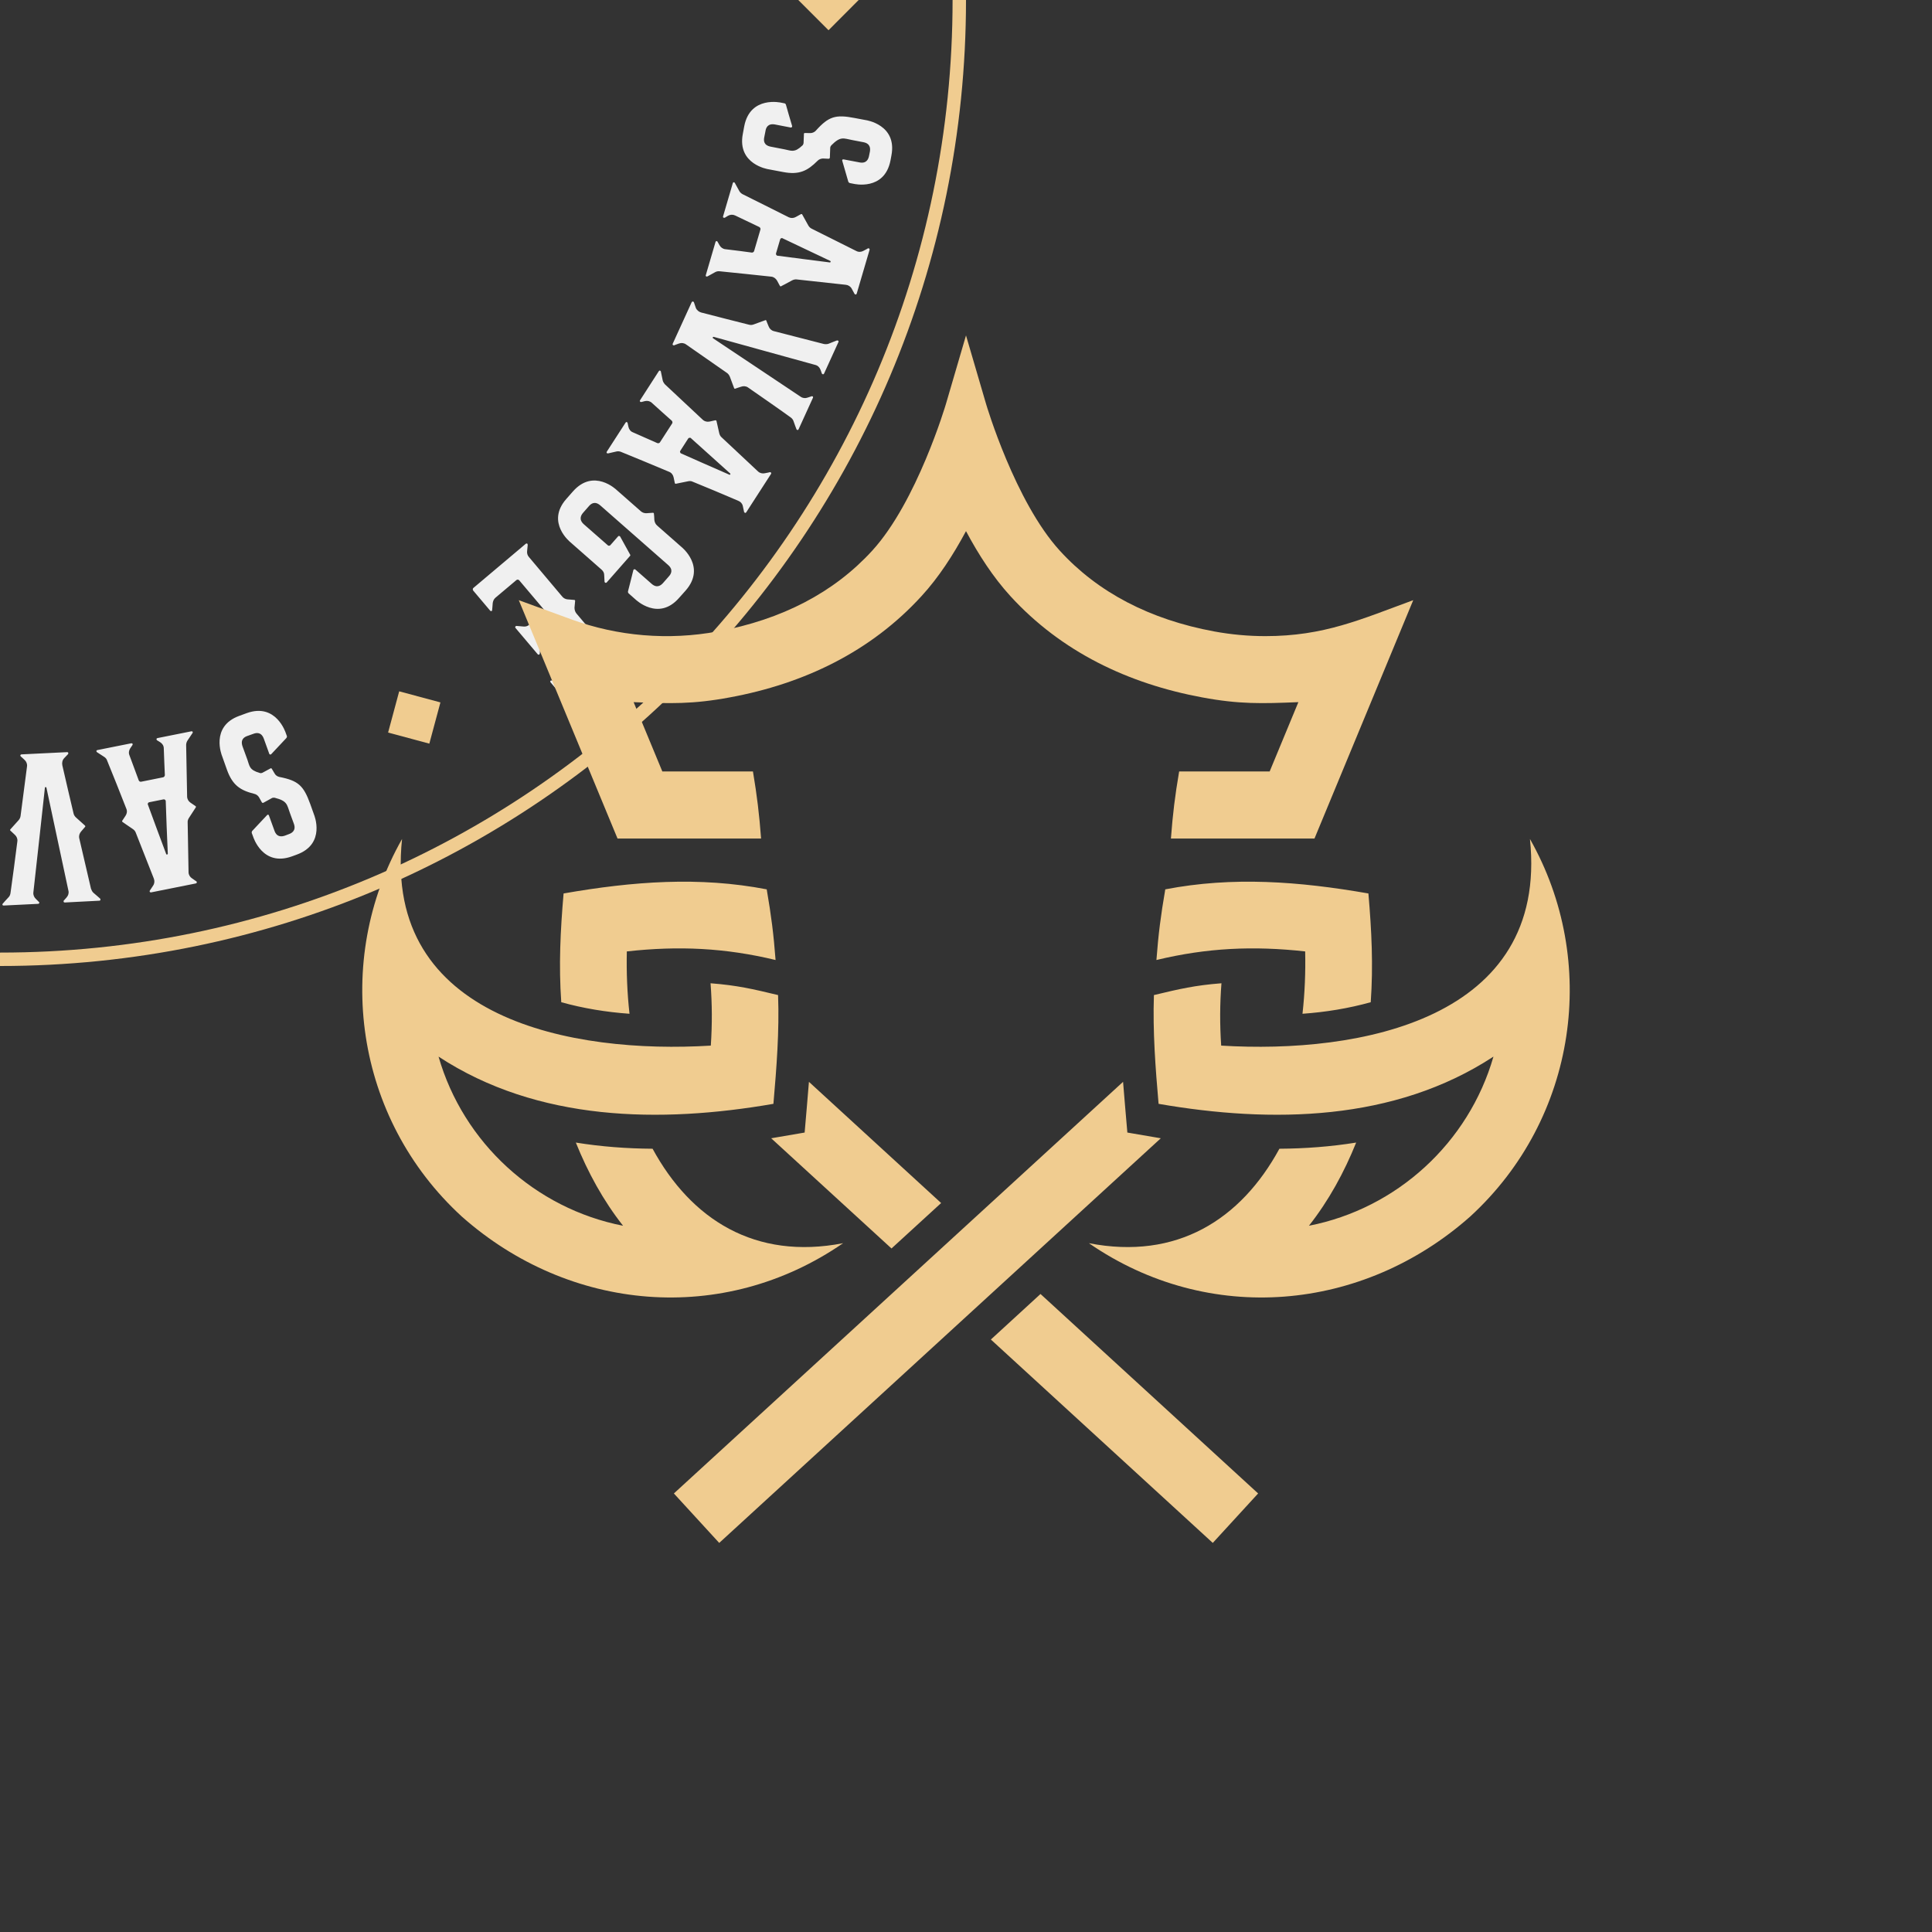 <?xml version="1.0" encoding="UTF-8"?>
<svg xmlns="http://www.w3.org/2000/svg" viewBox="0 0 8640 8640">
	<rect x="0" y="0" width="8640" height="8640" fill="#333333" stroke="none"/>
	<style>
		.light {fill: #f0f0f0;}
		.brand {fill: #f0cc90;}
		g > path {transform: translate(-50%,-50%);}
		#outer_ring {animation: clockwise 9s linear infinite;}
		#inner_ring {animation: clockwise 3s linear infinite;}
		#name {animation: clockwise 6s linear infinite;}
		@keyframes clockwise {0% {transform: translate(50%,50%) rotate(0deg);} 100% {transform: translate(50%,50%) rotate(360deg);}}
	</style>
	<g id="outer_ring">
		<path class="brand" d="M4320,0h0V60h0C1967.2,60,60,1967.2,60,4320H0C0,1934,1934,0,4320,0Zm4320,4320c0,2386-1934,4320-4320,4320h0v-60h0c2352.8,0,4260-1907.2,4260-4260h60Z"/>
	</g>
	<g id="name">
		<path class="brand" d="M615.2,4455.2l134.8-135.2-134.8-134.8-135.2,134.8,135.2,135.2Zm5440.4,3140.8l49.6-184.4,184.4,49.6-49.6,184.4-184.4-49.6ZM2350.4,1178.8l49.6-184.4,184.4,49.6-49.2,184.4-184.8-49.6Zm234,6417.2l-49.2-184.4-184.8,49.6,49.6,184.4,184.4-49.6ZM6289.6,1178.8l-49.6-184.4-184.4,49.6,49.6,184.4,184.4-49.6Zm1735.6,3276.4l134.8-135.2-134.8-134.8-135.2,134.8,135.2,135.2Z"/>
		<path class="light" d="M5312.8,7700l22.4,63.2c25.2,69.6,60.8,91.6,121.6,106.8,9.2,2,16.8,7.6,21.6,15.6,6,10.4,12.8,22.8,12.8,22.8,1.2,.8,2,2.4,2.8,2,2.4,.4,3.2,0,4-.4,0,0,27.6-15.2,39.2-21.6,3.6-1.2,7.6-1.6,11.2-.8,57.2,14.4,54.4,30.4,68.4,68.8l17.6,48c10.8,30.8-10.4,41.6-22.8,46l-16.8,6.4c-12.4,4.4-36,9.6-47.2-21.2l-24.8-68.4c-.4-2-2-3.6-3.6-4-1.6,.4-4,.4-4.4,1.6-15.6,16-55.2,59.2-67.6,72-1.2,2.8-2,6-1.2,8.8l6,16s41.6,136,174,88l20.8-7.6c132.4-48,77.6-178.8,77.6-178.8l-16.8-47.2c-30-82.4-52.8-104.8-138.8-121.6-9.2-2-17.6-8.4-21.6-16.8-5.6-9.2-11.2-18.8-11.2-18.8-.8-2-2-2.8-3.6-3.2-.8,.4-2.8,0-3.6,1.2,0,0-24,13.2-34.8,18.8-4.4,2-9.6,2.8-13.2,.8-46.4-13.2-44.4-30.8-54.4-58.8l-21.6-59.2c-11.2-32,8.4-42.4,20.4-46.8l29.2-10.4c11.2-4,34-9.2,45.6,22.8l24.4,67.6c.4,.8,2,2.4,4,2.8,1.2,.4,3.2-.4,4.8-2,14.4-15.6,55.2-58.8,67.6-72,2-2.8,3.2-5.2,2-9.2l-4.8-13.2s-42.8-136.4-174.8-88.8l-32.8,12c-131.6,47.6-77.6,178.8-77.6,178.8h0ZM6706.8,1734.4l44-50.4c48.8-55.6,51.2-97.2,35.2-158-2.8-9.2-1.2-18.4,3.2-26.4,6.4-10.4,14-22,14-22,0-1.6,1.2-2.8,.4-3.6-.8-2-1.6-2.8-2.4-3.6,0,0-26.4-16.4-37.6-23.6-2.8-2.8-5.2-6-6-9.6-15.2-57.2,0-62.4,26.8-92.8l34-38.4c21.6-24.8,41.6-11.2,51.2-2.4l13.6,11.6c9.6,8.8,26,26.8,4,51.6l-48,54.4c-1.2,1.6-2,4-1.6,5.2,1.2,1.2,2.4,3.6,3.6,3.2,21.6,6,78.4,20,95.6,24.4,2.8,0,6.4-.8,8.4-3.2l11.2-12.8s98.8-102-6.8-194.8l-16.8-14.8c-106-92.8-194,18.4-194,18.4l-33.2,37.2c-58,66-66.4,97.2-40,180.4,2.8,8.8,1.6,19.6-3.6,27.2-6,9.2-11.6,18.8-11.6,18.8-1.2,1.6-1.2,3.2-1.2,4.4,.8,.8,1.6,2.8,3.2,2.8,0,0,22.8,14.8,33.2,21.2,3.6,3.2,6.8,7.2,7.2,11.6,10.8,46.8-6,53.6-25.6,76l-41.6,47.2c-22.4,25.6-40.8,13.2-50.4,4.4l-23.6-20.4c-8.8-8-24-25.2-2-50.8l47.6-54c.8-.4,1.2-2.8,.4-4.8,0-1.6-1.6-2.8-3.6-3.2-21.2-5.2-78.4-20-96-24.4-3.6-.4-6.4-.4-8.8,2.4l-9.2,10.8s-98.8,103.2,6.4,195.6l26,23.2c105.2,92.4,194.4-18,194.4-18h0Zm275.2,477.2s.8-24,1.2-39.6c.4-6.8,2.8-13.2,7.2-18.8,23.6-32.8,108-145.6,138.4-186.4,6.4-8.8,17.2-13.2,28.8-12.8,11.2,.4,25.2,.8,25.2,.8,1.6,0,2.8,0,4.4-1.2,.8-.8,.8-2.4,.8-3.6,0,0,2-36,2.4-54.4,.4-7.2,2-14,6.4-19.6,23.2-31.2,103.2-138.8,132.8-177.2,6.8-8.8,16.8-14.4,28.4-14,12.4,.4,26.8,1.2,26.8,1.2,1.2,0,4.4-1.6,4.8-3.6,.8-2,.4-4-1.2-5.6l-138.8-149.2c-1.6-1.6-3.6-2.4-5.6-1.6-2.4,.4-4,3.2-4,4.8,0,0,.4,12-.8,22.4-.4,11.6-5.6,22-14.8,28-42,26.8-155.6,100-189.2,121.6-5.6,4-12.8,5.2-20,4.8-18.4-.8-54.4-1.2-54.4-1.2-1.2,0-2.8,0-3.6,.4-1.2,1.6-1.2,2.8-1.6,4.4,0,0-.4,14-.8,25.6-.4,11.2-5.6,21.6-15.2,27.6-42.4,27.6-160.8,103.6-194.8,125.6-6.4,3.2-12.8,5.2-20,4.8-15.6-.4-39.2-1.2-39.2-1.2-2.8-.4-4.4,1.2-6,2.4-.8,2,0,4.4,1.2,5.6l106,113.6c1.2,1.6,3.2,2,5.6,1.6,1.2-1.6,2.8-2.8,3.6-4.8,0,0-.4-9.2,0-17.6,0-11.2,5.6-21.6,14.8-28,26.8-18,81.6-53.6,99.6-66.8,3.6-2,9.2-1.6,12,1.6l68.8,73.6c3.2,3.6,2.4,8.4,.4,12-14,17.2-53.6,69.2-73.6,94.8-6.8,8.8-17.6,13.2-28.8,12.8-8.4-.4-16.8-.4-16.8-.4-2.8-.4-4.4,1.2-6,2.4-.4,2,0,4.4,1.2,5.6l106,113.6c1.2,1.6,3.2,2,5.6,1.6,1.2-1.2,2.8-2.8,2.8-5.6h0Zm74-313.6c-2,.4-4.8-.8-6.4-2.4l-44-47.6c-1.6-1.6-2.8-4.4-2-6.4,0-2.8,.8-4.8,3.6-6.4,32-21.2,150.8-100.8,195.2-130.8,1.2-1.6,3.2-.8,4.8,.8,.8,.8,1.2,2.8-.4,4-32.4,42.8-120.4,155.2-144.4,185.6-1.2,2.4-3.6,3.2-6.4,3.2h0Zm725.6,321.2c1.2-2,.8-4-.4-5.6l-87.2-128c-1.2-1.6-3.2-2.8-5.6-2.4-1.6,.8-4,2.8-3.6,4.8,0,0-1.6,8.4-4,17.2-2,11.2-8.8,20.8-18.8,25.2-69.6,32.8-350,164-426.4,200.4-.8,.8-3.6,.4-4.4-.8-1.2-1.6-.4-4.4,.4-4.8,61.6-58,285.6-271.6,341.6-324.4,8-8,19.2-10.8,30.4-8.8,9.2,1.2,18,3.6,18,3.6,1.2,.4,4-1.2,5.6-2.4,.8-2,.8-4.4-.4-6l-87.6-128c-1.2-1.6-2.8-2.8-5.2-2.4-1.6,1.2-4,2.8-4.4,4.4,0,0-4.4,24.8-6.8,39.6-1.2,6.8-5.2,13.2-10,18.8-28,28-128.4,126.8-164.8,162.4-8,8-19.2,10.8-30,8.4-12-1.2-26-4-26-4-1.2-.4-2.8-.4-3.6,0-1.6,1.2-2,2.4-2,4,0,0-6.8,34.8-10,52.8-1.6,6.8-4.8,14-10,18.8-27.6,27.2-122,120.8-157.2,154.4-8,8-19.6,12.4-30.4,10.4-12-3.2-25.6-5.6-25.6-5.6-2.4,.4-4.4,.4-5.6,2.4-1.2,2-.8,4.4,.4,6l115.2,168.4c.8,1.6,2.8,2.8,5.2,2.4,2-.4,3.2-2.4,4.4-4.4,0,0,1.6-11.6,4-22,2-11.2,9.2-20.8,19.2-25.2,44.8-19.6,168.8-75.6,204-90.8,6.4-3.2,14.4-4,21.2-2.8,18,3.6,52.8,10,52.8,10,1.6,.4,2.8,.8,4.4-.4,.8-.8,1.2-2,1.6-3.6,0,0,2.4-13.6,5.6-25.6,1.6-10.8,8.4-20.4,18.8-24.8,46.4-20.8,174.8-78.4,211.6-94,6.4-3.2,14-4.4,20.8-3.2,14.4,3.6,38.8,7.6,38.8,7.6,2,.8,4.4-.8,6-2h0Zm-343.2,776.8s8-22.8,13.2-37.6c2-6.4,6.4-12,12-15.6,32.4-24.4,146.4-107.2,187.6-136.8,9.2-6.4,20.8-7.6,31.6-4,10.4,3.6,24,8.4,24,8.4,1.2,.4,2.4,1.2,4.4,0,.8-.4,1.2-1.6,1.6-2.8,0,0,12.8-34,18.8-51.2,2.4-6.8,6-12.8,12-16.8,31.2-22.8,139.6-101.6,179.6-129.6,9.2-6.4,20.4-8.8,30.8-4.8,12,4,25.6,8.8,25.6,8.8,1.2,.4,4.4,0,5.6-1.6,1.6-2,1.6-4,.8-6l-88.4-183.6c-.8-2-2.8-3.2-4.8-3.6-2.4,0-4.8,2.4-5.2,3.6,0,0-3.2,11.6-7.2,21.6-4,10.4-12,18.8-22.8,22-48,12.8-178.4,48.8-216.8,59.6-6.4,2-13.6,.8-20.4-1.2-17.2-6.4-51.6-17.6-51.6-17.6-1.2-.4-2.8-.8-3.6-.4-1.6,.8-2.4,2-2.8,3.6,0,0-4.4,13.2-8.4,24-3.6,10.4-12,18.8-22.8,22-48.8,13.6-184.4,50.8-223.2,61.6-7.2,1.2-14,1.2-20.8-1.2-14.4-5.2-37.2-13.2-37.2-13.2-2.4-.8-4.4,0-6,.8-1.6,2-1.6,4-.8,6l67.2,139.6c.8,2,2.8,3.2,4.8,3.2,2-.8,3.6-1.6,5.2-3.6,0,0,2.4-8.8,5.2-16.8,3.6-10.4,11.6-18.8,22.4-22,30.8-9.2,94-27.2,114.8-34,4-.8,9.2,1.2,11.2,4.8l43.6,90.8c2,4.8,0,9.2-3.2,11.6-18.4,12.4-72,50-98.4,68.4-9.2,6.8-20.8,7.6-31.2,4l-16-5.6c-2.8-1.2-4.4,0-6.4,.8-1.2,1.6-1.2,4-.4,5.6l67.2,140c.8,1.6,2.4,3.2,4.8,3.2,1.6-1.2,3.6-2,4.4-4.4h0Zm164-277.6c-2,0-4.4-2.4-5.2-4l-28-58.8c-.8-1.6-1.2-4.8,0-6.4,.8-2.8,2.4-4.4,5.6-4.8,36.8-11.2,173.6-51.6,225.2-67.2,1.6-.8,3.2,.4,4.4,2.4,.4,.8,.4,2.8-1.6,4-44,30.8-161.6,111.6-193.2,133.6-2,2.4-4.4,2.4-7.2,1.2h0Zm336,566.8c.8-1.2,2-4,1.2-6l-53.6-148.4c-1.2-2.8-3.6-4-5.6-3.2-14.8,0-71.6,.4-92,0-.8,.4-2.8,1.2-4.4,2.8-.4,1.2-1.2,2.4-.4,4.4l18,50c1.2,3.6-1.2,8.8-4.8,10l-134,48.4c-32,11.6-42.8-10-47.2-22l-13.2-36.8c-4.4-12-9.6-34.8,22.4-46.4l378.8-137.2c31.2-11.2,42,9.6,46.4,22l13.2,36.4c4.4,12.4,9.6,36-21.2,47.2l-91.2,32.8c-2,.8-3.6,2.4-4,4.8,.4,.8,.4,2.8,2,4.4,15.6,14.4,58.8,54.4,71.6,66.8,3.2,2,6.4,2.8,9.2,2l38.8-14s136-42,88.4-173.6l-15.6-42c-47.6-132.8-178.8-78-178.8-78l-137.6,49.6c-8.4,3.2-18,2.4-26.4-.8-10.8-6-25.6-12-25.6-12-1.6-.8-2.8-1.2-3.6-.8-2,.4-2.4,2-3.2,3.2,0,0-6.4,14-12,25.6-3.6,7.6-10.4,14.4-19.2,17.6l-136.8,49.2s-135.6,41.6-87.6,174.4l15.2,42.4c47.6,131.6,178.8,76.8,178.8,76.8l174-63.2c8.4-2.8,18-3.2,26,1.2,11.6,5.6,28,13.6,28,13.6,1.2,.4,4.4,.4,6-1.2h0Zm252.4,252.8l24.4,120.4c1.6,8.8,.4,18.4-5.2,25.6-6.8,11.6-17.2,26.8-17.2,26.8-.8,1.2-1.2,3.2,0,5.2,1.6,1.6,3.6,2.4,5.6,2l114.8-23.2c4.8-.8,8-5.6,7.2-9.6l-60.4-300.8c-.4-2-1.6-4-3.6-4.4-2,.4-5.2,.8-5.6,3.2,0,0-9.6,14-16.4,24.8-4.8,6.8-12.8,12.4-21.6,14.4l-228.4,45.6c-8.8,1.6-18.8-.4-26.8-4.8-10.4-7.2-24.4-16.4-24.4-16.4-1.2-.8-2.4-1.6-3.6-1.6-2,.4-2.8,1.6-3.6,2.8,0,0-9.2,14-16.4,24.8-4.4,6.8-12.8,12.8-21.6,14.4l-227.2,45.6c-8.8,1.6-18.4-.4-25.6-5.2-10.8-7.2-24.8-16.4-24.8-16.4-2.4-1.6-4.4-1.2-6.4-.8-1.6,1.2-2.4,3.6-2,5.6l60.4,300.8c.8,4,5.6,7.2,9.2,6.4l115.6-23.2c3.2-.4,4-1.6,4.4-4,.8-2,.4-4-2-4.4,0,0-15.2-11.2-26.8-18.4-7.2-5.6-12.8-12.8-14.8-22.4l-24-119.6c-.4-2,0-5.2,2-6.4,.4-2.4,2-3.6,5.2-4l168.8-34c2.8-.4,4.8,0,6.4,2,2,.4,3.6,3.2,4,5.2l16.8,83.2c1.6,8.8-.4,18.4-4.8,25.6-8,11.6-18.4,26.8-18.4,26.8-1.2,2.4-1.2,4.4,.4,6.4,1.2,1.6,2.4,2.4,4.4,2l152-30.4c2-.4,3.6-1.6,4.4-4,.4-2-.8-3.6-2.4-5.6,0,0-15.2-9.2-26-17.2-6.8-4.8-12.4-12.8-14.4-21.6l-16.8-84.4c-.8-4.8,2-9.6,6-10.4l169.6-34c5.2-.8,8.8,2.4,9.6,7.6h0Zm-434.8,1538.8l65.6,12.4c72.4,14,109.6-5.2,154-49.6,6.4-6.8,15.2-10.4,24.4-10.8,12,.4,26,1.2,26,1.2,1.2-.8,3.2-.4,3.6-1.6,1.2-1.6,1.2-2.8,1.6-3.6,0,0,.8-31.2,1.6-44.4,.4-4,2.4-7.6,4.8-10.4,41.6-42,54-31.2,94-23.6l50,9.6c32.4,6.4,30.8,30.4,28.4,43.2l-3.6,17.6c-2.4,12.8-10,35.6-42,29.6l-71.6-13.6c-2-.4-4,0-5.2,.8-.4,2-2,3.6-1.2,4.8,6.4,21.6,22.8,78,27.6,95.2,1.6,2,4,4.8,7.2,5.2l16.4,3.2s138,33.6,164.8-104.8l4-21.6c26.8-138.4-114-158.4-114-158.4l-48.8-9.2c-86.4-16.8-117.2-8.4-175.6,56.8-6.4,6.8-16.4,10.8-25.6,10.4-10.8-.4-22-.4-22-.4-2-.4-3.2,.4-4.4,1.2,0,1.2-1.6,2.8-.8,4,0,0-1.2,27.2-1.6,39.6-.8,4.8-2.8,9.6-6.4,12-34.8,32.8-48.8,22-78,16.4l-62-12c-33.2-6.4-32-28.4-29.6-41.2l6-30.4c2-12,9.6-34,42.8-27.6l70.4,13.6c.8,.4,3.2-.4,4.4-2,1.2-.8,1.6-2.8,1.2-5.2-6.4-20.4-22.8-77.6-27.6-94.8-1.2-3.2-2.8-5.6-6.8-6.4l-14-2.8s-138.8-32.8-165.6,104.8l-6.4,34.4c-26.4,137.2,114,158.4,114,158.4h0Zm-272,479.2s20.8-11.6,34.8-19.2c6-3.2,12.8-4.4,19.6-3.6,40.4,3.6,180.4,18.8,230.8,24,11.2,1.2,20.4,8.4,26,18,5.2,10,12,22.4,12,22.4,.8,1.2,1.6,2.4,3.6,3.2,.8,.4,2-.4,3.2-1.2,0,0,32-16.4,48-25.6,6.4-3.2,13.2-5.2,20.4-4.4,38.4,4,171.6,18.4,220,24,11.2,1.2,20.8,7.2,26.4,17.2,6,11.2,12.8,23.6,12.8,23.6,.8,1.2,3.2,2.8,5.6,2.8,2-.4,3.6-2.4,4-4l57.6-196c.4-2,0-4-1.6-5.6s-4.8-1.2-6-.8c0,0-10,6.4-19.6,10.8-10,5.6-21.6,6.4-31.6,1.2-44.8-22.4-165.6-82.8-200.8-100.4-6.4-3.2-11.2-8.4-14.8-14.8-8.8-16-26.4-47.6-26.4-47.6-.8-1.2-1.6-2.4-2.4-2.8-2-.4-3.2,.4-4.4,.8,0,0-12.4,6.8-22.4,12.4s-21.6,6-31.6,1.2c-45.6-22.8-171.2-86-207.2-103.6-6.4-4-11.2-8.4-14.4-14.8-7.6-13.6-19.2-34.8-19.2-34.8-1.2-2.4-3.2-2.8-4.8-3.6-2.4,.4-4,2-4.4,4l-43.6,148.8c-.8,2-.4,4,1.2,5.6,2,.4,4,1.2,6,.8,0,0,8-5.2,15.2-9.2,10-5.6,21.6-6,31.6-1.2,29.2,14,88,42.4,108,51.6,3.6,2,6.4,7.2,5.2,10.8l-28.4,96.8c-1.6,4.8-6,6.8-10,6.8-22-3.6-87.2-11.2-119.2-15.2-10.8-1.2-20.4-8.4-25.6-18-4-7.6-8.4-14.8-8.4-14.8-1.2-2.8-3.2-3.2-5.2-3.6-2,.4-3.6,2-4,3.6l-43.6,148.8c-.8,2-.4,4,1.2,5.6,2,.8,4,1.2,6.4,0h0Zm307.6-96.4c-1.6-1.6-1.6-4.8-1.2-6.4l18.4-62.4c.4-2,2.4-4.8,4.4-5.2,2.4-1.2,4.8-1.6,7.2,.4,34.8,16.4,163.6,78,212.4,100.8,2,.4,2.4,2.8,1.6,4.4,0,1.2-1.6,2.8-3.6,2.4-53.6-6.4-194.8-25.2-233.2-30-3.2,0-4.8-1.6-6-4h0Zm94.8,783.6c2.4,0,4-1.6,4.8-3.2l64.4-141.2c.8-1.6,.8-4-.4-5.6-2-.8-4.8-2-6.4-.8,0,0-8,2.8-16.8,5.6-10.4,4-22,2.8-31.2-3.6-64-42.4-321.2-214.8-392-261.6-.8-.4-2-2.8-1.6-4,.8-1.6,3.6-2.8,4.4-2.4,82,23.2,380.4,104.8,454.4,125.6,10.8,2.4,19.2,10.8,23.2,21.2,3.6,8.4,6,17.2,6,17.2,.8,1.6,3.2,2.8,5.2,3.6,2.4,0,4-1.6,4.8-3.2l64.4-141.2c.8-1.6,.8-4-.4-5.6-2-.8-4.8-2-6-1.6,0,0-23.6,8.8-37.6,14.8-6.4,2.4-14,2.4-21.2,1.2-38.4-10-174.8-44.8-224-57.6-10.8-2.8-19.2-10.8-23.2-21.6-4.8-10.8-9.6-24-9.6-24-.4-1.6-1.2-2.8-2-3.2-2-.8-3.2-.4-4.4,.4,0,0-33.2,12-50.4,18.4-6.8,2.8-14.8,3.2-21.6,1.2-37.2-9.2-166-42-213.2-54.4-10.8-2.8-20.4-10.8-24.4-21.2-3.6-11.6-8.4-24.8-8.4-24.8-1.6-1.6-2.8-3.6-5.2-3.2-2,0-4,1.2-4.8,3.2l-84.8,185.6c-.8,1.6-.8,4,.8,5.6,1.2,1.6,3.6,1.6,5.6,1.6,0,0,11.2-4.8,21.2-8,10.8-4,22.4-2.8,31.6,3.6,40,28,151.6,105.6,183.2,127.6,6,4,10.4,10.4,13.2,17.2,6.4,17.2,18.8,50.4,18.8,50.4,.4,1.2,.8,2.4,2.8,3.2,.8,.4,2,0,3.2-.4,0,0,13.6-5.2,24.8-8.4,10.4-4,22.4-3.2,31.6,3.2,41.6,28.8,157.2,109.2,189.2,132.8,6,4,11.2,9.6,13.6,16,4.8,14.4,13.6,37.2,13.6,37.2,.4,2.4,2.8,3.6,4.8,4.4h0Zm-846.8,104.4s23.2-5.2,38.4-8.8c6.8-1.2,13.6-.4,20,2.4,37.6,14.8,167.6,69.2,214.4,88.8,10.4,4,17.6,13.6,20,24.4,2,11.2,5.2,24.8,5.2,24.8,.4,1.6,.4,2.8,2.4,4,.8,.4,2,.4,3.6,0,0,0,35.2-6.8,53.2-10.8,6.8-1.6,14-1.6,20.4,1.6,36,14.4,159.6,66,204.4,85.6,10.4,4,18,12.4,20.4,23.6,2.8,12.4,5.6,26.4,5.6,26.4,.4,1.2,2.4,3.6,4.4,4,2.4,.4,4.4-.8,5.2-2.4l110.8-171.6c1.2-1.6,1.2-3.6,.4-5.6-1.2-2-4.4-2.8-5.6-2.4,0,0-11.6,3.2-22.4,4.8-10.8,2.4-22.4-.4-30.4-8-36.4-34.4-135.2-126.4-164-153.6-5.2-4.8-8-11.2-9.6-18-4-18-12-53.2-12-53.2-.4-1.6-.8-2.8-1.6-3.2-1.6-1.2-3.2-.8-4.4-.8,0,0-14,3.2-24.8,5.6-11.2,2.4-22.8-.4-30.8-8-37.2-34.8-140-130.8-169.2-158.4-4.8-5.6-8.4-11.2-10-18-3.2-15.2-8-38.8-8-38.8-.4-2.8-2.4-3.6-4-4.8-2-.4-4,.8-5.2,2.4l-84,130.4c-1.2,1.6-1.6,3.6-.4,5.6,1.6,1.2,3.6,2.4,5.6,2.4,0,0,8.8-2.4,17.2-4.4,10.8-2.4,22.4,.4,30.4,8,24,21.6,72.4,65.6,89.2,80,2.8,3.2,4,8.4,1.6,12l-54.8,84.8c-2.8,4-7.6,4.4-11.6,3.2-20-9.2-80-35.2-109.6-48.4-10.4-4-17.2-13.6-19.6-24.4-1.6-8.4-3.6-16.8-3.6-16.8-.4-2.4-2.4-3.6-4-4.8-2,0-4,.8-5.2,2.8l-84,130c-1.2,1.6-1.2,4-.4,6,2,.8,3.6,2,6.4,1.6h0Zm322-5.2c-1.2-1.6-.4-4.8,.8-6.4l35.2-54.8c1.2-1.6,3.6-3.6,6-3.2,2.8-.8,4.8-.4,6.8,2,28.8,25.6,134.8,121.6,174.8,157.2,1.6,.8,1.6,3.2,.4,4.8-.4,.8-2.4,2-4,.8-49.6-21.2-180-79.2-215.2-94.8-2.8-.8-4-2.8-4.8-5.6h0Zm-334,584c1.6,0,4.4,0,5.6-1.6l104.4-118.8c2-2,1.6-4.8,0-6.4-6.8-12.8-34.8-62.8-44.4-80.4-.8-.8-2.4-2-4.4-2.4-1.6,0-2.8,0-4.4,1.6l-34.8,39.6c-2.8,3.2-8.4,3.6-11.2,.8l-107.2-94c-25.2-22.4-11.6-42.4-3.2-52l25.6-29.2c8.8-10,26-25.2,51.6-2.8l302.8,266c24.8,21.6,12,41.2,3.2,50.8l-25.6,29.2c-8.8,10-26.8,26-51.6,4l-72.8-64c-1.6-1.2-3.6-1.6-5.6-.8-.8,.8-2.8,1.6-3.2,3.6-5.2,20.8-19.2,77.6-24,95.2-.4,3.6,.8,6.8,2.8,8.8l30.8,27.2s102,98.8,194.4-6.4l30-33.6c92.8-106-18.4-194.4-18.4-194.4l-109.6-96.4c-6.8-6-10.8-14.8-12-24,0-12-2-28-2-28,0-1.6,0-2.8-.8-3.6-1.6-1.2-2.8-1.2-4.4-1.2,0,0-15.6,1.2-28,2-8.4,.4-18-2.4-24.8-8.4l-109.2-96s-102-98.8-195.2,7.2l-29.6,33.6c-92.4,105.2,18.8,193.6,18.8,193.6l139.2,122.4c6.8,6,11.6,14,11.6,23.2,.8,12.8,1.6,31.2,1.6,31.2,.4,1.2,2,4,4,4.4h0Zm-91.2,351.6l-94.4,79.2c-6.8,6-15.6,9.6-24.4,8-13.6-.4-32-2-32-2-1.2,0-3.6,.4-4.4,2.4s-.4,4.4,.8,5.6l75.6,89.6c3.2,4,8.8,4.4,12,1.6l234.4-197.6c1.6-1.2,2.4-3.6,2-5.6-1.2-1.6-3.2-4-5.2-3.2,0,0-17.2-1.6-29.6-2.8-8.4-.4-17.6-4.8-23.2-11.6l-150.4-178.4c-5.6-6.8-8.4-16.4-8.4-25.6,1.2-12.4,2.8-29.6,2.8-29.6,0-1.2,0-2.8-.4-3.6-1.6-1.2-2.8-1.6-4.4-1.6,0,0-16.8-1.6-29.6-2.4-8.4-.8-17.2-5.2-22.8-12l-149.6-177.6c-6-6.8-8.8-16-8-24.8,1.2-12.4,2.8-29.2,2.8-29.2,0-3.2-1.2-4.4-2.4-6-2-.8-4.4-.4-6,.8l-234.8,198c-2.8,2.4-3.2,8-.8,11.2l76,90c2,2.4,3.2,2.4,5.6,2,2-.4,3.6-2,3.2-4,0,0,2-18.8,2.8-32.4,1.6-9.2,4.8-17.2,12.4-23.6l93.6-78.8c1.6-1.2,4.4-2.4,6.4-1.6,2-.4,4,.4,6,2.8l111.2,131.6c2,2.4,2.4,4.4,1.2,6.4,.8,2.4-.8,4.8-2.4,6l-65.2,54.8c-6.8,6-16.4,8.8-24.4,8-14.4-1.2-32.4-2.8-32.4-2.8-2.8,0-4.4,1.2-5.2,3.2-1.2,2-1.2,3.6,0,5.2l100,118.4c1.2,1.2,3.2,2.4,5.2,1.6,2.4-.4,3.2-2.4,4-4.4,0,0,.8-17.6,2.8-31.2,.8-8.4,5.2-17.2,12-23.2l65.6-55.2c4-3.2,9.6-2.8,12,.4l111.6,132c3.2,4,2,8.8-1.6,12h0ZM895.2,3516.8l-65.6-12.4c-72.8-14-110,5.2-154,49.6-6.4,6.8-15.2,10.4-24.4,10.8-12-.4-26-1.2-26-1.2-1.2,.8-3.2,.4-3.6,1.6-1.2,1.6-1.6,2.8-1.6,3.6,0,0-.8,31.2-1.6,44.4-.8,4-2.4,7.6-4.8,10.4-41.6,42-54,31.2-94,23.6l-50-9.6c-32.4-6.4-30.8-30.4-28.4-43.2l3.6-17.6c2.4-12.8,9.6-35.6,42-29.6l71.6,14c2,0,4-.4,5.2-1.2,.4-2,1.6-3.6,.8-4.8-6-21.6-22.4-77.6-27.2-95.2-1.6-2-4-4.8-7.2-5.2l-16.8-3.2s-137.6-33.6-164.4,104.8l-4,21.6c-26.8,138.4,113.6,158.4,113.6,158.4l49.2,9.2c86.4,16.8,117.2,8.4,175.6-56.8,6.4-6.8,16.4-10.8,25.6-10.4,10.8,.4,22,.4,22,.4,2,.4,3.2-.4,4.4-1.2,0-1.2,1.6-2.8,.8-4,0,0,1.2-27.2,1.2-39.6,1.2-4.8,3.2-9.6,6.4-12,35.2-32.8,49.2-22,78.4-16.4l62,12c33.2,6.4,32,28.4,29.6,41.2l-6,30.4c-2,12-9.6,34-42.8,27.6l-70.4-13.6c-1.2,0-3.2,.4-4.4,2-1.2,.8-1.6,2.8-1.2,5.2,6.4,20.4,22.8,77.6,27.6,94.8,1.2,3.2,2.8,5.6,6.8,6.4l13.6,2.8s139.2,32.8,165.6-104.8l6.8-34.4c26.4-137.2-114-158.4-114-158.4h0Zm288-474.8s-21.2,10.8-35.2,17.6c-6.4,2.8-13.2,4-20,2.4-40-5.2-179.2-27.2-229.2-34.8-11.2-1.6-20.4-9.2-25.2-19.2-5.2-10.4-11.2-23.2-11.2-23.2-.8-1.2-1.2-2.4-3.2-3.2-.8,0-2,.4-3.6,1.2,0,0-32.4,14.8-49.2,23.2-6.4,2.8-13.2,4.8-20,3.2-38.4-5.6-170.8-26-218.8-34.4-11.2-1.6-20.4-8-25.6-18.4-5.6-11.2-11.6-24-11.6-24-.8-1.2-3.2-3.2-5.6-2.8-2,0-3.6,1.6-4.4,3.6l-66.8,192.8c-.4,2-.4,4,1.2,5.6s4.8,1.6,6,1.2c0,0,10.8-6,20.4-10,10.4-4.8,22-5.2,31.6,.4,43.6,24.4,161.2,90.8,196,110,6,3.2,10.4,9.2,13.6,15.6,8,16.4,24.4,48.4,24.4,48.4,.8,1.6,1.2,2.8,2.4,3.2,1.6,.4,2.8,0,4.4-.8,0,0,12.4-6,22.8-11.2,10-4.8,22-5.2,31.6,.4,44.4,24.8,166.8,94,202,113.6,6,4,10.8,8.8,14,15.2,6.8,14,17.2,35.6,17.2,35.6,1.2,2.4,2.8,3.2,4.8,4,2.4-.4,4-2,4.4-4l50.8-146.4c.8-2,.4-4-1.2-5.6-2-.8-3.6-1.2-6-1.2,0,0-8,4.8-15.6,8.4-10,5.2-21.6,5.2-31.6-.4-28.4-15.2-85.6-46.4-105.6-56.4-3.2-2.4-5.6-7.6-4.4-11.2l33.2-95.6c1.6-4.4,6.4-6,10.4-5.6,21.6,4,86.4,14.8,118,20.4,11.2,2,20,9.2,24.8,19.2,3.6,8,7.6,15.6,7.6,15.6,1.2,2.4,3.2,3.2,4.8,3.6,2.4,0,4-1.6,4.4-3.6l50.8-146.4c.8-2,.4-4-1.2-6-1.6-.4-3.6-1.2-6.4,0h0Zm-311.6,81.6c1.6,1.6,1.6,4.8,.8,6.8l-21.2,61.2c-.8,2-2.8,4.4-4.8,4.8-2.4,1.2-4.8,1.6-7.2-.4-34-18-159.6-86-207.2-110.8-2-.8-2.4-3.2-1.6-4.8,.4-1.2,2-2.8,4-2,52.8,8.8,193.2,34.4,231.2,40.8,3.2,.4,4.8,2,6,4.4h0Zm-96.4-769.6c-2,0-4,1.2-4.8,3.2l-64.4,140.8c-.8,2-.8,4,.8,6,1.6,.8,4.4,2,6,.4,0,0,8-2.8,16.8-5.2,10.4-4,22.4-3.2,31.6,3.2,63.6,42.4,320.8,214.8,391.6,261.6,.8,.4,2,3.2,1.6,4-.8,2-3.6,2.8-4.4,2.4-81.6-22.8-380.4-104.8-454.4-125.2-10.8-2.8-19.2-11.2-23.2-21.6-3.6-8.4-6-17.2-6-17.2-.4-1.2-3.2-2.4-5.2-3.2-2,0-4,1.2-4.8,3.2l-64.4,140.8c-.8,2-.8,4,.8,6,1.6,.8,4.4,2,5.6,1.6,0,0,24-9.2,37.6-14.8,6.4-2.8,14-2.4,21.2-1.2,38.4,9.6,174.8,44.8,224.4,57.2,10.8,2.8,18.8,11.2,22.8,21.6,4.8,11.2,9.6,24.4,9.6,24.4,.8,1.2,1.2,2.4,2,2.8,2,.8,3.2,.4,4.4,0,0,0,33.2-12.4,50.4-18.8,6.8-2.4,14.8-3.2,21.6-1.2,37.2,9.6,166.4,42,213.2,54.8,10.8,2.8,20.4,10.4,24.4,20.8,3.6,11.6,8.4,24.8,8.4,24.8,1.6,2,2.8,3.6,5.2,3.6,2,0,4-1.6,4.8-3.2l84.8-185.6c.8-2,.8-4-.8-6-1.2-1.6-3.6-1.6-5.6-1.6,0,0-11.2,5.2-21.2,8-10.8,4-22.4,3.2-31.6-3.2-40-28.4-151.6-105.6-183.2-128-6-3.6-10.4-10.4-13.2-16.8-6.4-17.2-18.4-50.4-18.4-50.4-.8-1.2-1.2-2.8-2.8-3.6-1.2-.4-2.4,0-3.6,.8,0,0-13.2,4.8-24.8,8.4-10.4,4-22.4,2.8-31.2-3.6-42-28.8-157.6-109.2-189.6-132.8-6-3.6-11.2-9.2-13.6-16-4.4-14-13.6-37.2-13.6-37.2,0-2-2.8-3.2-4.8-4h0Zm852.8-101.2s-23.2,5.2-38.4,8.4c-7.2,1.6-13.6,.8-20-2.4-37.6-14.8-167.6-68.8-214.4-88.4-10.4-4.4-17.6-13.6-20-24.8-2.4-10.8-5.2-24.8-5.2-24.8-.4-1.2-.8-2.8-2.4-4-.8-.4-2,0-3.6,.4,0,0-35.2,6.8-53.2,10.4-7.2,1.6-14.4,1.6-20.8-1.2-35.6-14.8-159.6-66.4-204-85.6-10.4-4.4-18-12.8-20.4-24-2.8-12.4-5.6-26-5.6-26-.4-1.6-2.4-4-4.4-4.4-2.4,0-4.4,1.2-5.2,2.8l-110.8,171.2c-1.2,1.6-1.6,4-.4,6,1.2,2,4.4,2.8,5.6,2.4,0,0,11.6-3.2,22-4.8,11.2-2.4,22.8,0,30.8,8,36.4,34,134.8,126.4,164,153.6,5.2,4.4,8,11.2,9.6,18,4,18,12,53.2,12,53.2,.4,1.2,.8,2.8,1.6,3.2,1.6,1.2,3.2,.8,4.4,.4,0,0,14-2.8,24.8-5.2,11.2-2.4,22.4,0,30.8,8,37.2,34.4,139.6,130.8,169.2,158,4.8,5.6,8.4,11.2,9.6,18.4,3.6,15.2,8.4,38.4,8.4,38.4,.4,2.8,2,4,4,5.2,2,0,4-1.2,5.2-2.8l84-130c1.2-1.6,1.2-4,.4-6-2-1.2-3.6-2-5.6-2.4,0,0-8.8,2.8-17.2,4.4-10.8,2.4-22.4,0-30.4-7.6-24-21.6-72.4-66-89.2-80.4-2.8-2.8-4-8.4-1.6-11.6l54.8-84.8c2.8-4.4,7.6-4.8,11.2-3.6,20.4,9.6,80.4,35.2,110,48.4,10,4.4,17.2,13.6,19.6,24.8,1.6,8,3.6,16.4,3.6,16.4,.4,2.8,2,4,4,4.8,2,.4,4-.8,5.2-2.4l84-130.4c1.2-1.6,1.2-3.6,0-5.6-1.6-1.2-3.2-2-6-1.6h0Zm-322,4.8c.8,2,0,5.2-.8,6.8l-35.6,54.4c-.8,1.6-3.2,3.6-5.6,3.6-2.8,.4-4.8,.4-6.8-2.4-28.8-25.6-134.8-121.2-174.8-156.8-1.6-1.2-1.6-3.2-.4-5.2,.4-.8,2.4-2,4-.8,49.6,21.2,180,79.2,215.2,94.8,2.8,.8,4,2.8,4.8,5.6h0Zm339.2-580c-1.2,.4-4,.4-5.6,2l-104,118.8c-2,2-2,4.8-.4,6.4,7.2,12.8,34.8,62.4,44.8,80.4,.4,.4,2,2,4.4,2.4,1.2,0,2.8,0,4-1.6l34.8-40c2.8-2.8,8.4-3.2,11.6-.4l106.8,94c25.6,22.4,12,42.4,3.2,52l-25.6,29.2c-8.4,10-26,25.2-51.6,2.8l-302.8-266c-24.8-22-11.6-41.2-3.2-50.8l25.6-29.6c8.8-9.6,26.8-25.6,51.6-4l72.8,64c1.6,1.6,3.6,2,6,1.2,.4-.8,2.4-1.6,3.2-3.6,4.8-20.8,19.2-78,23.6-95.2,.4-3.6-.4-7.2-2.8-9.2l-30.8-26.8s-102-99.2-194.4,6l-29.6,34c-93.2,106,18,194.4,18,194.4l110,96.4c6.4,6,10.4,14.8,12,23.6,0,12.4,1.6,28.4,1.6,28.4,0,1.6,.4,2.8,1.2,3.6,1.2,1.2,2.8,1.2,4,1.2,0,0,15.6-1.2,28.4-2,8.4-.8,17.6,2.4,24.4,8.4l109.2,96s102,98.8,195.2-7.2l29.6-33.6c92.4-105.2-18.8-193.6-18.8-193.6l-139.2-122.4c-6.8-6-11.6-14-11.2-23.2-.8-12.8-2-31.2-2-31.2,0-1.2-1.6-4-4-4.8h0Zm96.4-346.4l94-79.2c6.8-6,15.6-9.6,24.8-8,13.6,.4,31.6,2,31.6,2,1.6,0,3.6-.4,4.8-2.4,.8-2,0-4.4-1.2-5.6l-75.2-89.6c-3.2-4-8.8-4.4-12-1.6l-234.8,197.6c-1.6,1.6-2.4,3.6-2,5.6,1.6,1.6,3.2,4,5.6,3.2,0,0,16.8,1.6,29.6,2.8,8.4,.4,17.2,4.8,23.2,11.6l150,178.4c6,6.8,8.4,16.4,8.4,25.6-1.2,12.4-2.4,29.6-2.4,29.6,0,1.2-.4,2.8,.4,3.6,1.2,1.2,2.8,1.6,4,1.6,0,0,16.8,1.6,29.6,2.4,8.4,.8,17.2,5.2,23.2,12l149.6,177.6c5.6,6.8,8.4,16,7.6,24.8-.8,12.4-2.4,29.6-2.4,29.6-.4,2.8,1.2,4,2.4,5.6,2,1.2,4,.4,5.6-.8l234.8-198c3.2-2.4,3.6-8,.8-11.2l-75.6-90c-2-2.4-3.6-2.4-5.6-2-2.4,.8-3.6,2-3.2,4,0,0-2.4,19.2-2.8,32.4-1.6,9.2-5.2,17.2-12.8,23.6l-93.2,78.8c-1.6,1.2-4.4,2.4-6.8,1.6-2,.4-4-.4-6-2.8l-110.8-131.6c-2-2.4-2.4-4.4-1.6-6.4-.4-2,1.2-4.8,2.8-6l64.8-54.8c6.8-6,16.4-8.8,24.8-8,14,1.2,32.4,2.8,32.4,2.8,2.8,0,4.4-1.2,5.2-3.2,.8-2,.8-3.6-.4-5.2l-99.6-118.4c-1.2-1.2-3.6-2.4-5.6-1.6-2,.4-3.2,2.4-4,4.4,0,0-.8,18-2.4,31.2-.8,8.4-5.2,17.2-12,23.2l-66,55.2c-3.6,3.2-9.2,2.8-12-.4l-111.2-132c-3.2-4-2.4-8.8,1.6-12h0Zm1544.4-376.4l-22.4-63.2c-25.2-69.6-60.8-91.6-121.6-106.8-9.2-2-16.8-7.6-21.6-15.6-6-10.4-12.8-22.8-12.8-22.8-1.2-.8-1.6-2.4-2.8-2-2-.4-3.2,0-4,.4,0,0-27.6,15.2-39.2,21.6-3.6,1.2-7.6,1.6-11.2,.8-57.2-14.4-54.4-30.4-68.4-68.8l-17.2-48c-11.2-30.8,10.4-41.6,22.4-46l17.2-6.4c12-4.4,35.6-9.6,46.8,21.2l24.8,68.4c.8,2,2.4,3.6,3.6,4,2-.4,4-.4,4.8-1.6,15.2-16,55.2-59.2,67.2-72,1.2-2.4,2.4-6,1.2-8.8l-5.6-16s-42-136-174.4-88l-20.8,7.6c-132.4,48-77.6,178.8-77.6,178.8l16.8,47.2c30,82.4,52.8,104.8,138.8,121.6,9.2,2,18,8.4,22,16.8,5.6,9.2,11.2,18.8,11.2,18.8,.4,2,1.6,2.8,3.2,3.2,.8-.4,3.2,0,3.6-1.2,0,0,24-13.2,34.8-18.8,4.4-2,9.6-2.8,13.6-.8,46,13.2,44,30.8,54,58.8l21.6,59.2c11.6,32-8.4,42.4-20.4,46.8l-29.2,10.4c-11.2,4-34,9.2-45.6-22.8l-24.4-67.6c-.4-.8-2-2.4-4-2.8-1.2-.4-3.2,.4-4.8,2-14.4,15.6-55.2,58.8-67.6,72-2,2.8-3.2,5.2-2,9.2l4.8,13.2s43.2,136.4,174.8,88.8l32.8-12c131.6-47.6,77.6-178.8,77.6-178.8h0Zm556.8,9.6s-20-13.2-32.8-22c-6-4-10-9.2-12.4-15.6-15.6-37.6-67.2-168.4-86-215.6-4-10.4-2.4-22,4-31.6,6.4-9.2,14-21.2,14-21.2,.8-1.2,1.6-2.4,1.2-4,0-1.2-1.2-2-2.4-2.8,0,0-29.6-20.4-44.8-30.8-6-4-11.2-8.8-13.6-15.6-14-36-63.6-160.8-80.8-206-4-10.4-3.2-22,2.8-31.2,7.2-10.8,15.2-22.4,15.2-22.4,.8-1.2,.8-4.4-.4-6-1.2-2-3.6-2.4-5.6-2l-200,40c-2,.4-3.6,1.6-4.4,4-.4,2,1.2,4.8,2.4,5.6,0,0,10.4,6,18.8,12.4,9.2,6.4,15.6,16.4,15.6,27.6,.8,49.6,3.2,184.8,4,224.4,.4,7.2-2,13.6-6,19.6-10.4,15.2-29.6,45.6-29.6,45.6-.8,1.2-1.6,2.4-1.6,3.6,.4,2,1.6,2.8,2.8,3.6,0,0,12,7.6,21.2,14,9.6,6.4,15.6,16.4,15.6,27.6,1.2,50.8,3.6,191.2,4.8,231.6-.8,7.2-2.4,13.6-6.4,19.6-8.8,12.8-22,32.8-22,32.8-1.6,2.4-1.2,4.4-.8,6.4,1.2,1.6,3.6,2.4,5.6,2l152-30.4c2-.4,3.6-2,4-4-.4-2-.8-4-2-5.6,0,0-8-4.8-15.2-9.2-9.2-6.4-15.2-16.4-15.6-27.6-1.2-32-3.2-97.6-4.4-119.6,0-4,3.2-8.8,7.2-9.6l99.2-19.6c4.8-1.2,8.4,2,10,6,7.6,20.8,30.8,82,42,112,4,10.4,2.4,22-4,31.2-4.8,7.2-9.2,14.4-9.2,14.4-1.6,2.4-1.2,4-.8,6,1.2,2,3.2,2.4,5.2,2l152-30.4c2-.4,4-1.6,4.4-4-.4-1.6-.8-3.6-3.2-5.2Zm-228-228c-.4,2.4-3.2,4-5.2,4.4l-63.6,12.8c-2,.4-5.2,0-6.8-2-2.4-1.6-3.6-3.2-3.2-6.4-1.6-38.4-6.8-181.2-9.2-234.8-.4-2,1.2-3.2,3.2-3.6,1.2-.4,3.2,.4,3.6,2.4,19.2,50,68.4,184,82,220,1.2,2.8,.8,5.2-.8,7.2h0Zm617.2-470.8c-1.2-2-3.2-2.8-5.2-2.4l-154.4,15.2c-2,.4-4,1.6-4.8,3.6,.4,2,.8,4.8,2.8,5.6,0,0,6.4,5.6,13.2,12,8.8,6.8,13.6,17.6,12.8,28.8-4.4,76.4-24,385.6-28.4,470,0,1.2-2,3.2-2.8,3.2-2,.4-4.4-1.2-4.4-2.4-21.2-82-101.2-381.2-120.4-455.6-3.2-10.8-.4-22,6.8-30.8,5.2-7.2,11.6-14,11.6-14,.8-1.2,.8-4,.4-6-1.2-2-3.2-2.8-5.2-2.4l-154.4,15.2c-2,0-3.6,1.2-4.4,3.6,0,2,.4,4.8,1.6,5.6,0,0,19.6,16,31.6,24.8,5.2,4.8,9.2,11.2,11.6,18,10.8,38.4,49.6,173.6,63.6,222.4,2.8,10.8,0,22.4-7.2,30.8-7.2,10-16,20.8-16,20.8-.8,1.2-1.6,2-1.6,3.2,0,2,1.2,2.8,2.4,3.6,0,0,27.2,22.4,41.6,34,5.2,4.8,10,11.2,11.6,18,10.8,37.2,47.6,164.8,60.4,212,2.8,10.4,1.2,22.8-6,31.6-8,8.8-17.2,19.6-17.2,19.6-.8,2.4-1.6,4.4-.4,6.4,1.2,1.6,3.2,2.4,5.2,2.4l203.2-20.4c2,0,4-1.2,4.8-3.2,.8-2-.4-4-1.6-6,0,0-10-7.2-17.6-14.4-8.8-7.2-14-17.6-12.8-28.8,4-48.8,14.8-184,18-222.4,.4-7.2,3.6-14.4,8-20,11.6-14.4,34-41.6,34-41.6,.8-1.2,2-2,1.6-4,0-1.2-1.2-2-2.4-2.8,0,0-10.8-9.2-19.6-17.2-8.8-7.2-14-17.6-12.8-28.8,4-50.8,15.2-191.2,19.2-230.8,.4-6.8,2.4-14.4,7.2-19.6,10-11.2,24.8-30.4,24.8-30.4,2-1.2,1.6-4.4,1.6-6.4Zm516.8,686.8s-16-17.6-26.4-29.2c-4.8-5.2-7.6-11.2-8.4-18.4-6-40-24.4-179.6-31.2-230-1.6-10.8,2.8-21.6,11.2-29.2,8.4-7.6,18.8-17.2,18.8-17.2,1.2-1.2,2.4-2,2.4-4,0-.8-.8-2-2-3.2,0,0-23.6-27.2-36-40.4-4.8-5.6-8.4-11.6-9.2-18.8-5.2-38-23.2-171.2-28.8-219.6-1.6-10.8,2-21.6,10.4-29.2,9.2-8.8,20-18.4,20-18.4,.8-.8,2-3.6,1.2-6-1.2-2-2.8-2.8-4.8-3.2l-204-9.2c-2-.4-4,.8-5.2,2.8-.8,1.6,0,4.8,.8,6,0,0,8.8,8.4,15.2,16.8,7.6,8,11.2,19.2,8.8,30.4-11.2,48.4-41.6,180-50.4,218.8-1.2,6.8-5.6,12.8-10.8,17.6-13.6,12.4-39.6,37.2-39.6,37.2-1.2,.8-2.4,1.6-2.4,2.8,0,2,.8,3.2,2,4,0,0,9.6,10.4,17.2,18.8s10.8,19.6,8.4,30.4c-11.2,49.6-42.8,186.8-51.6,226-2.4,7.2-5.6,12.8-10.8,17.6-11.6,10.4-29.2,26.4-29.2,26.4-2,2-2,4-2.4,6,1.2,2,2.8,3.2,5.2,3.2l154.8,7.2c2,0,4-.8,4.8-2.8,.4-2,.4-4-.4-6,0,0-6.8-6.4-12.4-12.4-8-8.4-11.2-19.6-8.8-30.4,6.4-31.6,20.4-95.6,24.4-117.2,1.2-4,5.6-7.6,9.6-7.6l100.8,4.8c4.8,0,7.6,4,8.4,8.4,2,22,10,86.8,13.6,118.8,1.6,11.2-2.8,22-11.2,29.6-6.4,5.6-12.8,11.2-12.8,11.2-2,2-2,4-2,6,.8,2,2.8,3.2,4.8,3.2l154.8,7.2c2,0,4-.8,5.2-2.8,0-2,0-4-2-6h0Zm-166.4-276c-.8,2-4,2.8-6,2.8l-64.8-3.2c-2,0-5.2-1.2-6-3.2-2-2-2.8-4.4-1.6-7.2,7.6-37.6,37.2-177.6,47.6-230,.4-2,2.4-2.8,4.4-2.8,.8,0,2.8,1.2,2.8,3.2,6.4,53.2,22,195.2,26,233.6,.8,2.8,0,4.8-2.4,6.8Zm671.2,.8c-.8-1.2-2.4-3.6-4.4-4l-155.2-30c-2.8-.4-5.2,1.2-5.6,3.2-7.6,12.4-36.4,61.6-46.8,79.2-.4,.8-.8,2.8,0,4.8,.8,1.2,1.6,2.4,3.6,2.8l52,10c4,.8,7.2,5.6,6.4,9.6l-27.2,140c-6.4,33.2-30.4,31.6-43.2,28.8l-38.4-7.2c-12.8-2.4-34.8-9.6-28.4-42.8l76.4-396c6.4-32.4,29.2-31.2,42-28.4l38.4,7.2c12.8,2.4,35.6,10,29.6,42.4l-18.4,95.2c-.4,2,.4,4,2,5.6,.8,0,2.8,1.6,4.8,.8,20.8-6.4,76.8-22.8,94-27.6,3.2-1.6,6-4,6.4-7.2l8-40s33.6-138.4-104-164.8l-44-8.4c-138.4-26.8-158.4,114-158.4,114l-27.6,143.6c-2,8.8-7.6,16.8-14.8,22.4-10.4,6-23.2,16-23.2,16-1.2,.4-2.4,1.2-2.8,2.4,0,2,.4,3.2,1.2,4.4,0,0,8.8,12.8,16,23.2,4.8,6.8,7.2,16.4,5.2,25.6l-27.2,142.8s-34,138,104.8,164.4l44,8.4c137.6,26.8,157.6-114,157.6-114l34.8-182c1.6-8.8,6.4-17.2,14.4-21.6,10.4-7.2,25.6-17.2,25.6-17.2,1.2-.8,2.8-3.6,2.4-5.6Zm343.6-92.8l116.4,40.4c8.4,2.8,16,8.4,19.2,17.2,6.8,11.6,14.8,28.4,14.8,28.4,.4,1.2,2,2.8,4.4,2.4,2-.4,3.6-2,4.4-3.6l38.4-110.8c1.6-4.4-.8-9.6-4.8-10.8l-290-100.8c-2-.4-4,0-5.6,1.2-.8,2-1.6,4.8-.4,6.4,0,0,7.6,15.2,13.2,26.8,3.6,7.6,4.4,17.6,1.6,26l-76.4,220c-2.8,8.8-9.6,16-17.6,20.4-11.2,5.6-26.8,13.2-26.8,13.2-1.2,.4-2.4,1.2-2.8,2-.4,2,0,3.2,.8,4.4,0,0,7.2,15.2,12.8,26.8,3.6,7.6,4.4,17.6,1.6,26l-76,219.2c-2.8,8.4-9.6,15.6-17.2,19.2-11.6,5.6-26.8,13.2-26.8,13.2-2.4,1.2-3.2,3.2-3.6,4.8,0,2.4,1.6,4,3.6,4.8l290,100.4c4,1.2,8.8-1.2,10.4-5.2l38.4-111.2c1.2-2.8,.4-4-1.2-5.6-1.6-1.6-3.6-2.4-5.2-.8,0,0-17.2,7.6-29.2,14.4-8.4,3.2-17.2,4-26.8,.8l-115.2-40c-2-.4-4.4-2.4-4.8-4.4-1.6-1.6-2-4-.8-6.8l56.4-162.8c.8-2.8,2.4-4,4.8-4.4,1.6-1.6,4.8-1.6,6.4-.8l80.4,27.6c8.4,3.2,15.6,9.6,19.6,17.2,6,12.8,14,29.2,14,29.2,1.2,2.8,3.2,3.2,5.6,2.8,2,0,3.2-.8,4-2.8l50.8-146c.4-2,.4-4.4-1.2-6-1.6-1.6-4-1.2-6-.8,0,0-15.6,8.4-28,13.6-7.6,3.6-17.6,4.4-26,1.6l-81.2-28c-4.8-2-7.2-6.8-6-10.8l56.8-163.2c1.6-4.8,6.4-6.4,10.8-4.8h0Zm-843.2,7099.6s20,13.2,33.2,21.6c5.6,4,10,9.2,12,16,15.6,37.2,67.6,168,86,215.6,4.4,10.4,2.4,22-4,31.2-6,9.6-14,21.2-14,21.2-.8,1.2-1.6,2.4-1.2,4.4,.4,.8,1.6,1.6,2.8,2.4,0,0,29.6,20.8,44.8,30.8,6,4,10.8,9.2,13.2,15.6,14.4,36,63.6,160.8,81.2,206.4,4,10.4,3.2,21.6-3.2,31.2-6.8,10.4-14.8,22.4-14.8,22.4-.8,.8-1.2,4,0,6,1.6,1.6,3.6,2.4,5.6,2l200-40c2-.4,4-2,4.4-4,.8-2.4-.8-4.8-2-5.6,0,0-10.4-6.4-18.8-12.8-9.6-6-15.6-16-16-27.2-.8-50-3.2-185.2-4-224.8-.4-6.8,2.4-13.6,6.4-19.6,10-15.2,29.6-45.6,29.6-45.6,.8-1.2,1.6-2.4,1.2-3.2-.4-2-1.6-2.8-2.8-3.6,0,0-11.6-8-21.2-14.4-9.2-6-15.2-16-15.6-27.2-.8-50.8-3.6-191.6-4.4-232,.4-7.2,2.4-13.6,6.4-19.6,8.4-12.8,22-32.8,22-32.8,1.6-2,1.2-4,.8-6-1.6-2-3.6-2.4-5.6-2l-152,30.4c-2,.4-3.6,1.6-4.4,4,.4,1.6,.8,3.6,2,5.6,0,0,8.4,4.4,15.2,9.2,9.6,6,15.6,16,15.6,27.2,1.6,32.4,3.2,97.6,4.8,119.6-.4,4.4-3.6,8.8-7.2,9.6l-99.2,20c-4.8,.8-8.8-2.4-10.4-6-7.2-21.2-30.8-82-41.6-112.4-4.4-10.4-2.4-22,3.6-31.2,4.8-7.2,9.6-14,9.6-14,1.6-2.4,1.2-4.4,.8-6.4-1.6-1.6-3.6-2.4-5.6-2l-152,30.4c-2,.4-3.6,1.6-4.4,4,.4,2,.8,4,3.2,5.6h0Zm228,227.6c.8-2.4,3.6-3.6,5.6-4l63.6-12.8c2-.4,5.2,0,6.4,1.6,2.4,1.6,3.6,3.2,3.6,6.4,1.2,38.4,6.4,181.2,9.2,234.8,.4,2-1.6,3.6-3.6,4-.8,0-3.2-.4-3.6-2.4-19.2-50.4-68.4-184.4-81.6-220.4-1.6-2.8-.8-4.8,.4-7.2h0Zm-651.2,455.2c1.2,2,3.2,2.8,5.2,2.8l154.8-7.6c2-.4,4-1.2,4.8-3.6,0-2,0-4.8-2.4-5.6,0,0-6-5.6-12.4-12.4-8.4-7.6-12.8-18.4-11.6-29.2,8.4-76.4,42.8-384,51.6-468.4,0-1.2,2-3.2,2.8-3.2,2,0,4,1.6,4,2.8,17.2,82.8,82.8,385.6,98.4,460.8,2.8,10.8-.8,22-8.4,30.4-5.6,7.2-12.4,13.6-12.4,13.6-.8,.8-.8,4-.8,6,1.2,2,3.2,2.8,5.2,2.8l154.8-8c2,0,4-1.2,4.8-3.2,0-2,0-4.8-1.2-6,0,0-18.8-16.8-30.4-26.4-5.2-4.8-8.4-11.6-10.8-18.4-9.2-38.4-40.8-175.6-52.4-225.2-2.4-10.8,.8-22,8.4-30.4,7.6-9.2,17.2-20,17.2-20,.8-.8,1.6-2,1.6-2.8,0-2-1.2-3.2-2-4,0,0-26.4-23.6-40-36-5.2-4.8-9.6-11.6-10.8-18.4-8.8-37.6-39.6-167.2-50-214.4-2.4-11.2,0-23.2,7.6-31.6,8.4-8.4,18-18.8,18-18.8,.8-2,1.6-4.4,.8-6-1.2-2-3.2-3.2-5.2-2.8l-204,10c-2,.4-3.6,1.2-4.8,3.2-.8,2.4,.4,4,1.6,6,0,0,9.2,7.6,16.8,15.2,8.4,7.6,12.8,18.4,11.2,29.6-6.4,48.4-23.6,183.2-28.8,221.2-.8,7.2-4.4,14.4-9.2,19.6-12,13.6-36,40-36,40-.8,.8-1.6,2-1.6,4,0,1.2,1.2,2,2,2.8,0,0,10.4,9.6,19.2,18,8.4,7.6,12.8,18.4,11.2,29.6-6.4,50.4-24.4,190-30.4,229.2-.8,7.2-3.2,14.4-8,19.6-10.4,10.4-26.4,29.2-26.4,29.2-2,1.2-2,4-2,6h0Zm-483.2-693.6s15.2,18.4,25.2,30.4c4.4,5.2,6.8,11.6,7.2,18.8,4.4,40,16,180.4,20.4,230.8,.8,11.2-4,22-12.8,29.2s-19.6,16-19.6,16c-1.2,.8-2.4,2-2.4,4,0,.8,.8,2,1.6,3.2,0,0,22.4,28,34.4,42.4,4.4,5.2,7.6,11.6,8,18.8,3.6,38.4,14.8,172,18.4,220.8,.8,10.8-3.2,21.6-12,28.8-9.6,8-20.4,17.2-20.4,17.2-1.2,.8-2.4,3.6-1.6,6,.8,2,2.4,3.2,4.4,3.2l203.2,19.2c2,.4,4-.4,5.2-2.4s.4-4.8-.4-6c0,0-8-8.8-14.4-17.6-7.2-8.4-10-20-7.2-30.8,13.6-48,50-178,60.8-216,1.6-6.8,6.4-12.4,11.6-17.2,14.4-11.6,41.6-35.2,41.6-35.2,1.2-.8,2-1.6,2.4-2.8,0-2-.8-3.2-1.6-4,0,0-9.2-10.8-16.4-19.6s-10-20-7.2-30.8c14-49.2,51.6-184.4,62.4-223.6,2.8-6.4,6.4-12.4,11.6-16.8,12-10,30.8-25.2,30.8-25.2,2-1.6,2.4-3.6,2.4-5.6-.8-2-2.8-3.2-4.8-3.6l-154.4-14.4c-1.6-.4-4,.4-5.2,2.4,0,2-.4,4,.4,6,0,0,6.4,6.8,12,13.2,7.2,8.4,10,20,7.2,30.8-8,31.2-25.2,94.4-30,116-1.6,3.6-6,7.2-10,6.8l-100.4-9.6c-5.2-.4-7.6-4.4-8.4-8.4-.8-22.4-5.6-87.6-7.6-119.6-.8-11.2,4-22,12.8-28.8,6.4-5.6,13.2-10.8,13.2-10.8,2-2,2.4-4,2.4-6-.8-2-2.8-3.2-4.8-3.2l-154-14.8c-2,0-4.4,.8-5.6,2.4,0,2-.4,4,1.6,6.4h0Zm152.8,283.6c1.2-2,4.4-2.8,6.4-2.4l64.8,6c2,.4,4.8,1.6,5.6,3.6,1.6,2.4,2.4,4.4,1.2,7.2-9.6,37.2-45.6,175.6-58.8,227.6,0,2-2,2.8-4,2.4-1.2,0-3.2-1.2-2.8-3.2-4-53.6-12.4-196-14.8-234.4-.8-3.2,.4-5.2,2.4-6.8h0Zm-672.8-16.4c.8,1.2,2.4,3.6,4.4,4l153.6,37.2c2.8,.8,5.2-.8,5.6-2.4,8-12.4,39.2-60.4,50.8-77.2,0-.8,.4-2.8,0-4.8-.8-1.2-1.6-2.4-3.2-3.2l-51.6-12.4c-4-.8-6.8-5.6-6-9.6l33.6-138.4c8-32.8,32-30.4,44.8-27.2l37.6,9.2c12.8,3.2,34.4,11.6,26.4,44.4l-94.8,391.6c-8,32-30.8,29.6-43.6,26.8l-38-9.2c-12.4-3.2-35.2-12-27.6-44l23.2-94c.4-2,0-4.4-2-5.6-.8-.4-2.4-1.6-4.8-1.2-20.8,5.2-77.6,19.2-95.2,23.2-3.2,1.2-6,3.6-6.8,6.4l-9.6,40s-40,136.4,96,169.2l43.6,10.8c137.2,33.2,163.6-106.4,163.6-106.4l34.4-142c2.4-8.8,8.4-16.4,15.6-21.6,10.8-5.6,24.4-14.8,24.4-14.8,1.2-.8,2.4-1.6,2.4-2.4,.4-2,0-3.2-.8-4.4,0,0-8.4-13.2-14.8-24-4.4-7.2-6.4-16.8-4-25.6l34-141.6s40.4-136-96.8-169.2l-43.6-10.8c-136-32.8-162.8,106.4-162.8,106.4l-43.6,180.4c-2,8.4-7.2,16.8-15.2,20.8-10.8,6.8-26.8,16-26.8,16-1.2,.8-2.8,3.6-2.4,5.6h0Zm-326.4,99.2l-116-40.4c-8.8-2.8-16-8.8-19.6-17.2-6.4-12-14.4-28.4-14.4-28.4-.8-1.2-2.4-2.8-4.4-2.4-2.4,0-4,1.6-4.4,3.6l-38.4,110.4c-1.6,4.8,.8,10,4.8,11.2l290,100.4c2,.8,4,.4,5.6-1.2,.8-1.6,1.6-4.4,0-6,0,0-7.2-15.6-12.8-26.8-3.6-7.6-4.8-17.6-1.6-26l76-220.4c3.2-8.4,10-15.6,17.6-20,11.6-5.6,26.8-13.2,26.8-13.2,1.2-.4,2.8-1.2,2.8-2,.8-2,.4-3.2-.4-4.4,0,0-7.6-15.6-12.8-26.8-4-7.6-4.8-17.6-1.6-26l75.6-219.2c3.2-8.4,10-15.6,17.6-19.6,11.2-5.6,26.4-12.8,26.4-12.8,2.8-1.2,3.2-3.2,4-5.2-.4-2-2-3.6-3.6-4.4l-290.4-100.4c-3.6-1.2-8.8,1.2-10,4.8l-38.4,111.6c-1.2,2.8-.4,4,1.2,5.6s3.2,2.4,4.8,.8c0,0,17.6-7.6,29.2-14.4,8.8-3.2,17.6-4.4,26.8-.8l115.6,39.6c1.6,.8,4.4,2.8,4.4,4.8,1.6,1.6,2,3.6,1.2,6.8l-56.4,162.8c-1.2,2.8-2.8,4-4.8,4.4-1.6,1.6-4.8,1.6-6.8,.8l-80.4-27.6c-8.4-3.2-15.6-10-19.2-17.2-6.4-12.8-14.4-29.2-14.4-29.2-1.2-2.8-3.2-3.2-5.2-3.2-2.4,.4-3.6,1.2-4,2.8l-50.8,146.4c-.8,2-.4,4,1.2,5.6s3.6,1.6,6,1.2c0,0,15.6-8.4,28-13.6,7.6-3.6,17.2-4.4,26-1.6l81.2,28c4.8,1.6,7.2,6.8,6,10.8l-56.8,163.2c-1.6,4.8-6.4,6.4-11.2,4.8h0Zm-1100.4-1165.2l-44,50c-48.8,55.6-51.2,97.6-35.2,158,2.8,9.2,1.2,18.4-3.2,26.4-6.4,10.4-14,22-14,22,0,1.6-1.2,3.2-.4,3.6,.8,2,1.6,2.8,2.4,3.6,0,0,26.4,16.8,37.6,23.6,2.8,2.8,5.2,6,6.4,9.6,14.8,57.2-.4,62.4-27.2,93.2l-34,38c-21.6,24.8-41.6,11.2-51.2,2.8l-13.6-12c-9.6-8.4-26-26.8-4-51.2l48-54.8c1.2-1.6,2-3.6,1.6-5.2-1.2-1.2-2.4-3.2-3.6-3.2-21.6-5.6-78.4-20-95.6-24.4-2.8,0-6.4,1.2-8.4,3.2l-11.2,12.8s-98.8,102,7.2,195.2l16.4,14.4c106,93.2,194.4-18,194.4-18l32.8-37.6c58-66,66.4-96.8,40-180.4-2.8-8.8-1.2-19.6,3.6-27.2,6-9.2,11.6-18.8,11.6-18.8,1.2-1.6,1.2-2.8,1.2-4.4-.8-.8-1.6-2.8-3.2-2.8,0,0-22.8-14.8-33.2-21.2-3.6-3.2-6.8-7.2-7.2-11.6-10.8-46.8,6-53.2,25.6-75.6l41.6-47.6c22.4-25.2,40.8-13.2,50.4-4.4l23.6,20.4c8.8,8,24,25.2,2,50.8l-47.6,54c-.8,.8-1.2,2.8-.4,4.8,0,1.6,1.6,2.8,4,3.6,20.8,4.8,78.4,19.6,95.6,24.4,3.6,.4,6.4,0,8.8-2.8l9.2-10.8s98.8-103.2-6-195.6l-26.4-23.2c-105.2-92.4-194.4,18.4-194.4,18.4h0Zm-272-480.8s-.8,24-1.2,39.6c-.4,6.8-2.8,13.2-7.2,18.8-23.6,32.8-107.6,145.6-138.4,186.4-6.4,8.8-17.2,13.2-28.4,12.8-11.6-.4-25.6-.8-25.6-.8-1.6,0-2.8,0-4.4,1.2-.8,.8-.8,2.4-.8,3.6,0,0-2,36-2.4,54.4-.4,7.2-2,14-6.4,19.6-23.2,31.2-103.2,138.8-132.8,177.2-6.8,8.8-16.8,14.4-28.4,14-12.4-.4-26.8-1.2-26.8-1.2-1.2,0-4,1.6-4.8,3.6s-.4,4,1.2,5.6l138.8,149.2c1.6,1.6,3.6,2.4,5.6,1.6,2.4-.4,4-3.2,4-4.8,0,0-.4-12,.8-22.4,.4-11.6,5.6-22,15.2-28,41.6-26.8,155.6-100,188.8-121.6,5.6-4,12.8-5.2,20-4.8,18.4,.8,54.4,1.2,54.4,1.2,1.2,0,2.8,0,3.6-.4,1.2-1.6,1.6-2.8,1.6-4.4,0,0,.4-14,.8-25.2,.4-11.6,5.6-22,15.2-28,42.4-27.6,160.8-103.6,194.8-125.6,6.4-3.2,12.8-5.2,20-4.8,15.6,.4,39.2,1.2,39.2,1.2,2.8,.4,4.4-1.2,6-2.4,.8-2,0-4.4-1.2-5.6l-106-113.6c-1.2-1.2-3.2-2-5.6-1.6-1.2,1.6-2.8,2.8-3.6,4.8,0,0,.4,9.2,0,17.6,0,11.2-5.6,21.6-14.8,28-26.8,18-81.2,54-99.6,66.8-3.6,2-9.2,1.6-12-1.6l-68.8-73.6c-3.2-3.6-2.4-8.4-.4-12,14-17.2,54-69.2,73.6-94.8,6.8-8.8,17.6-13.2,28.8-12.8,8.4,.4,16.8,.4,16.8,.4,2.8,.4,4.4-1.2,6-2.4,.8-2,0-4.4-1.2-5.6l-106-113.6c-1.2-1.2-3.2-2-5.6-1.6-1.2,1.6-2.8,2.8-2.8,5.6h0Zm-74,313.6c2-.4,4.8,.8,6.4,2.4l44,47.6c1.6,1.6,2.8,4.4,2,6.4,0,2.8-.8,4.8-3.6,6.4-32,21.2-150.8,100.8-194.8,130.8-1.6,1.6-3.6,.8-5.2-.8-.8-.8-1.2-2.8,.4-4,32.4-42.8,120.4-155.2,144.4-185.6,1.2-2.4,3.6-3.2,6.4-3.2h0Zm-720.4-325.6c-.8,2-.4,4,.4,5.6l87.6,128c1.2,2,3.2,2.8,5.2,2.4,1.6-.8,4.4-2.8,4-4.8,0,0,1.6-8.4,4-17.2,2-11.2,8.8-20.8,18.8-25.2,69.6-32.8,350-164,426.4-200.4,.8-.8,3.6,0,4.4,.8,.8,1.6,.4,4.4-.4,4.8-62,58-286,271.6-341.6,324.4-8,8-19.6,10.8-30.4,8.8-9.2-1.2-18-3.6-18-3.6-1.6-.4-4,1.6-5.6,2.4-1.2,2-.8,4.4,.4,6l87.2,128c1.2,1.6,3.2,2.8,5.6,2.4,1.6-1.2,4-2.8,4.4-4,0,0,4.4-25.2,6.4-40,1.2-6.8,5.6-13.2,10-18.8,28.4-28,128.8-126.8,164.8-162.4,8-7.6,19.6-10.8,30.4-8.4,12,1.6,26,4,26,4,1.2,.4,2.8,.4,3.6,0,1.6-1.2,2-2.4,2-4,0,0,6.8-34.8,10-52.8,1.2-6.8,4.8-14,10-18.8,27.2-27.2,122-120.8,156.8-154.4,8-8,19.6-12.4,30.8-10.4,11.6,3.2,25.6,5.6,25.6,5.6,2.4,0,4.4-.4,5.6-2.4,.8-2,.8-4.4-.4-6l-115.2-168.4c-1.2-1.6-3.2-2.8-5.2-2.4-2.4,.4-3.2,2.4-4.4,4.4,0,0-1.6,12-4.4,22-2,11.2-8.8,20.8-18.8,25.2-44.8,19.6-168.8,75.6-204,91.2-6.4,2.8-14.4,3.6-21.2,2.4-18.4-3.6-53.2-10-53.2-10-1.2-.4-2.4-.4-4.4,.4-.8,.8-.8,2-1.2,3.6,0,0-2.4,13.6-5.6,25.6-2,10.8-8.8,20.4-18.8,24.8-46.4,20.8-175.2,78.4-211.6,94-6.4,3.2-14,4.4-20.8,3.2-14.8-3.6-38.8-7.2-38.8-7.2-2-1.2-4.4,.4-6.4,1.6h0Zm349.6-780s-8,22.4-13.2,37.2c-2.4,6.8-6.4,12-12.4,16-32,24.4-146,106.8-187.2,136.4-9.2,6.8-20.8,8-31.6,4-10.4-3.6-24-8.4-24-8.4-1.2-.4-2.4-.8-4.4,0-.8,.4-1.2,1.6-2,3.2,0,0-12.4,33.6-18.4,51.2-2.4,6.4-6,12.8-12,16.8-31.2,22.4-140,101.2-179.6,129.2-9.2,6.8-20.4,8.8-30.8,5.2-12-4.4-25.6-9.2-25.6-9.2-1.2-.4-4.4,0-5.6,2-1.6,1.6-1.6,4-.8,5.6l88.4,184c.8,1.6,2.8,3.2,4.8,3.2,2.4,0,4.4-2.4,5.2-3.6,0,0,3.2-11.6,7.2-21.2,4-10.8,12-19.2,22.8-22,48-13.2,178.4-49.2,216.4-59.6,6.8-2.4,14-1.2,20.8,1.2,17.2,6,51.6,17.2,51.6,17.2,1.2,.4,2.8,1.2,3.6,.4,1.6-.8,2-2,2.8-3.2,0,0,4.4-13.6,8.4-24,3.6-10.8,12-19.2,22.8-22,48.8-13.6,184.4-51.2,223.2-62,7.2-1.2,14-1.2,20.4,1.2,14.8,5.2,37.6,13.2,37.6,13.2,2.4,.8,4.4,0,6-.8,1.6-1.6,1.6-4,.8-5.6l-67.2-140c-.8-1.6-2.8-3.2-4.8-3.2-2,.8-3.6,2-5.2,3.6,0,0-2.4,8.8-5.2,16.8-3.6,10.8-11.6,19.2-22.4,22-30.8,9.2-94,27.2-114.8,34-4.4,.8-9.6-.8-11.2-4.4l-43.6-91.2c-2.4-4.4,0-8.8,3.2-11.6,18.4-12,72-50,98.4-68.4,9.2-6.4,20.8-7.6,31.2-3.6,8,2.8,16,5.6,16,5.6,2.8,.8,4.4,0,6.4-.8,1.2-2,1.2-4,.4-6l-67.2-139.6c-.8-2-2.4-3.2-4.8-3.2-1.6,.8-3.6,1.6-4.4,4.4h0Zm-164.4,277.2c2.4,0,4.8,2.4,5.6,4l28,58.8c.8,1.6,1.2,4.8,0,6.8-1.2,2.4-2.4,4.4-5.6,4.8-36.8,10.8-174,51.2-225.2,66.8-1.6,1.2-3.6-.4-4.4-2-.4-1.2-.4-3.2,1.6-4,43.6-31.2,161.2-112,193.2-134,2-2,4.4-2,6.8-1.2h0Zm-327.2-589.6c-.8,1.2-2,3.6-1.6,5.6l46.4,150.8c.8,3.2,3.2,4.4,5.2,3.6,14.8,.8,71.6,3.2,92,4.4,.8-.4,2.8-.8,4.4-2.4,.8-1.2,1.6-2.4,.8-4.4l-15.6-50.8c-1.2-3.6,1.6-8.8,5.6-10l136-41.6c32.4-10,42.4,12.4,46,24.8l11.6,37.2c3.6,12.4,7.6,35.2-24.8,45.2l-385.6,118c-31.6,9.6-41.2-11.6-44.8-24l-11.6-37.2c-3.6-12.4-7.6-36.4,23.6-46l92.8-28.4c2-.4,3.6-2,4-4.4-.4-.8,0-3.2-1.6-4.8-14.8-15.2-56-56.8-68.4-70-2.8-2.4-6-3.2-9.2-2.4l-39.2,12s-137.6,34.8-96.8,168.8l13.2,42.8c41.2,135.2,175.2,86.8,175.2,86.8l139.6-42.8c8.4-2.4,18-1.2,26.4,2.4,10.4,6.4,25.2,13.2,25.2,13.2,1.2,.8,2.4,1.2,3.2,1.2,2-.8,2.8-2,3.2-3.2,0,0,7.6-13.6,13.2-24.8,4-7.6,11.6-14,20-16.8l139.2-42.4s137.6-34.8,96.4-169.6l-13.2-43.2c-40.8-133.6-174.4-85.6-174.4-85.6l-177.2,54.4c-8.8,2.4-18,2-26-2.8-11.2-6-27.2-14.8-27.2-14.8-1.2-.4-4.4-.4-6,1.2h0Zm-250-233.2l-24-120.8c-2-8.8-.8-18.4,4.8-25.6,7.2-11.6,17.2-26.8,17.2-26.8,.8-1.2,1.6-3.2,0-5.2-1.2-1.6-3.6-2.4-5.6-2l-114.4,23.2c-5.2,.8-8.4,5.6-7.6,9.6l60.4,300.8c.4,2,1.6,4,4,4.4,2-.4,4.8-.8,5.2-3.2,0,0,9.6-14,16.8-24.4,4.4-7.2,12.4-12.8,21.6-14.8l228.4-45.6c8.8-1.6,18.4,.4,26.4,4.8,10.4,7.2,24.8,16.8,24.8,16.8,1.2,.8,2.4,1.6,3.2,1.2,2-.4,2.8-1.6,3.6-2.8,0,0,9.2-14,16.4-24.8,4.8-6.8,12.8-12.4,21.6-14.4l227.6-45.6c8.8-1.6,18.4,.4,25.2,5.2,10.8,7.2,24.8,16.4,24.8,16.4,2.4,1.6,4.4,1.2,6.4,.8,1.6-1.2,2.4-3.6,2-5.2l-60.4-301.2c-.8-4-5.2-7.2-9.2-6.4l-115.6,23.2c-2.8,.8-3.6,1.6-4.4,4-.4,2,0,4,2,4.8,0,0,15.6,11.2,27.2,18,6.8,5.6,12.4,12.8,14.4,22.4l24,119.6c.4,2,0,5.2-2,6.4-.4,2.4-2,3.6-4.8,4.4l-169.2,33.6c-2.8,.8-4.8,0-6.4-1.6-2-.8-3.6-3.6-4-5.6l-16.8-83.2c-1.6-8.8,.4-18.4,5.2-25.6,7.6-11.6,18-26.8,18-26.8,1.6-2.4,1.2-4.4-.4-6-1.2-2-2.4-2.8-4.4-2.4l-151.6,30.4c-2,.4-4,1.6-4.4,4-.8,2,.8,4,2,5.6,0,0,15.2,9.2,26,17.2,7.2,4.8,12.8,12.8,14.4,21.6l16.8,84.4c1.2,4.8-2,9.6-6,10.4l-169.6,34c-4.8,.8-8.8-2.4-9.6-7.2h0Z"/>
	</g>
	<g id="inner_ring">
		<path class="brand" d="M4320,1140c1756.4,0,3180,1423.6,3180,3180h-60c0-1723.2-1396.8-3120-3120-3120h0v-60h0Zm0,6360h0c-1756.4,0-3180-1423.6-3180-3180h60c0,1723.2,1396.8,3120,3120,3120h0v60Z"/>
	</g>
	<path class="brand" d="M3367.2,3450h-405.2l-128.4-310c164,6.8,264.8,9.6,430-21.2,330.4-60.8,630-203.6,858-453.6,76.4-83.2,142-184.8,198.4-290,56,105.2,122,206.8,198,290,228.4,250,527.6,392.4,858.4,453.6,165.2,30.8,266,28,430,21.2l-128.4,310h-404.8c-18.8,110-28.4,189.6-36.8,300h642l441.6-1066c-234.8,86-398.4,160.8-661.2,160.8-76.8,0-153.6-7.2-228-20.8-288.4-53.2-521.2-174.8-691.2-361.2-200.4-219.2-328.8-652.4-330-656.8l-89.6-306-89.6,306c-1.2,4.4-129.6,437.6-330,656.8-170.4,186.4-402.8,308-691.6,361.2-218.4,40.4-445.6,22-654.4-54.4l-234.4-85.6,441.6,1066h642c-8.4-110.4-18-190-36.4-300h0Zm2752.4,545.6c-311.6-54.4-607.6-76.4-908.4-18.4-20.4,118.4-30.8,200-39.6,316,225.6-54.4,433.6-64,665.2-38.4,2,93.2-1.6,186.4-12,278.8,103.2-7.2,205.6-24,305.2-51.6,11.6-164.8,4-319.2-10.4-486.4h0Zm-1097.2,842.4l-2008.8,1840.8,202.8,221.2,1974.8-1809.6c-50-8.4-99.6-17.2-149.6-25.6-6.4-75.6-13.2-151.2-19.2-226.8h0Zm438.8-162c-6.4-95.2-6-185.6,1.2-278.8-118.8,9.2-188.4,25.6-302,52.8-5.6,162.4,6.8,324.8,20.8,486.4,505.6,87.6,1054,79.6,1497.6-211.2-110.8,385.6-432,679.6-825.2,756.4,88.4-112,158-239.6,211.2-372-114,18.4-227.6,26.8-343.2,27.6-172.4,316.8-458.8,498.8-852,422.4,537.2,370.4,1225.2,306.4,1705.2-119.2,480.4-440.4,576-1144,267.2-1688.4,84.8,808.4-764.8,962-1380.8,924h0Zm-2940.8-680.4c311.6-54.4,607.6-76.4,908.4-18.4,20.4,118.4,30.8,200,39.6,316-225.6-54.4-433.6-64-665.2-38.4-2,93.2,1.6,186.4,12,278.8-102.8-7.2-205.6-24-305.2-51.6-11.6-164.8-4-319.2,10.4-486.4h0Zm1097.2,842.4l591.2,542-222,203.2-538-492.8c50-8.4,99.6-17.2,149.6-25.6,6.4-75.6,13.2-151.2,19.2-226.8Zm1035.6,948.8l973.2,892-202.8,221.2-992.4-909.6,222-203.6Zm-1474.4-1110.8c6.4-95.2,6-185.6-1.2-278.8,118.8,9.2,188.4,25.6,302,52.8,6,162.4-6.8,324.8-20.8,486.4-505.6,87.6-1054,79.6-1497.6-211.2,110.8,385.6,432,679.6,825.2,756.4-88.4-112-158-239.6-211.2-372,114,18.4,227.6,26.8,343.2,27.6,172.4,316.8,458.8,498.8,852,422.4-537.2,370.4-1225.2,306.4-1705.2-119.2-480.4-440.4-576-1144-267.2-1688.4-84.8,808.4,764.8,962,1380.8,924h0Z"/>
</svg>